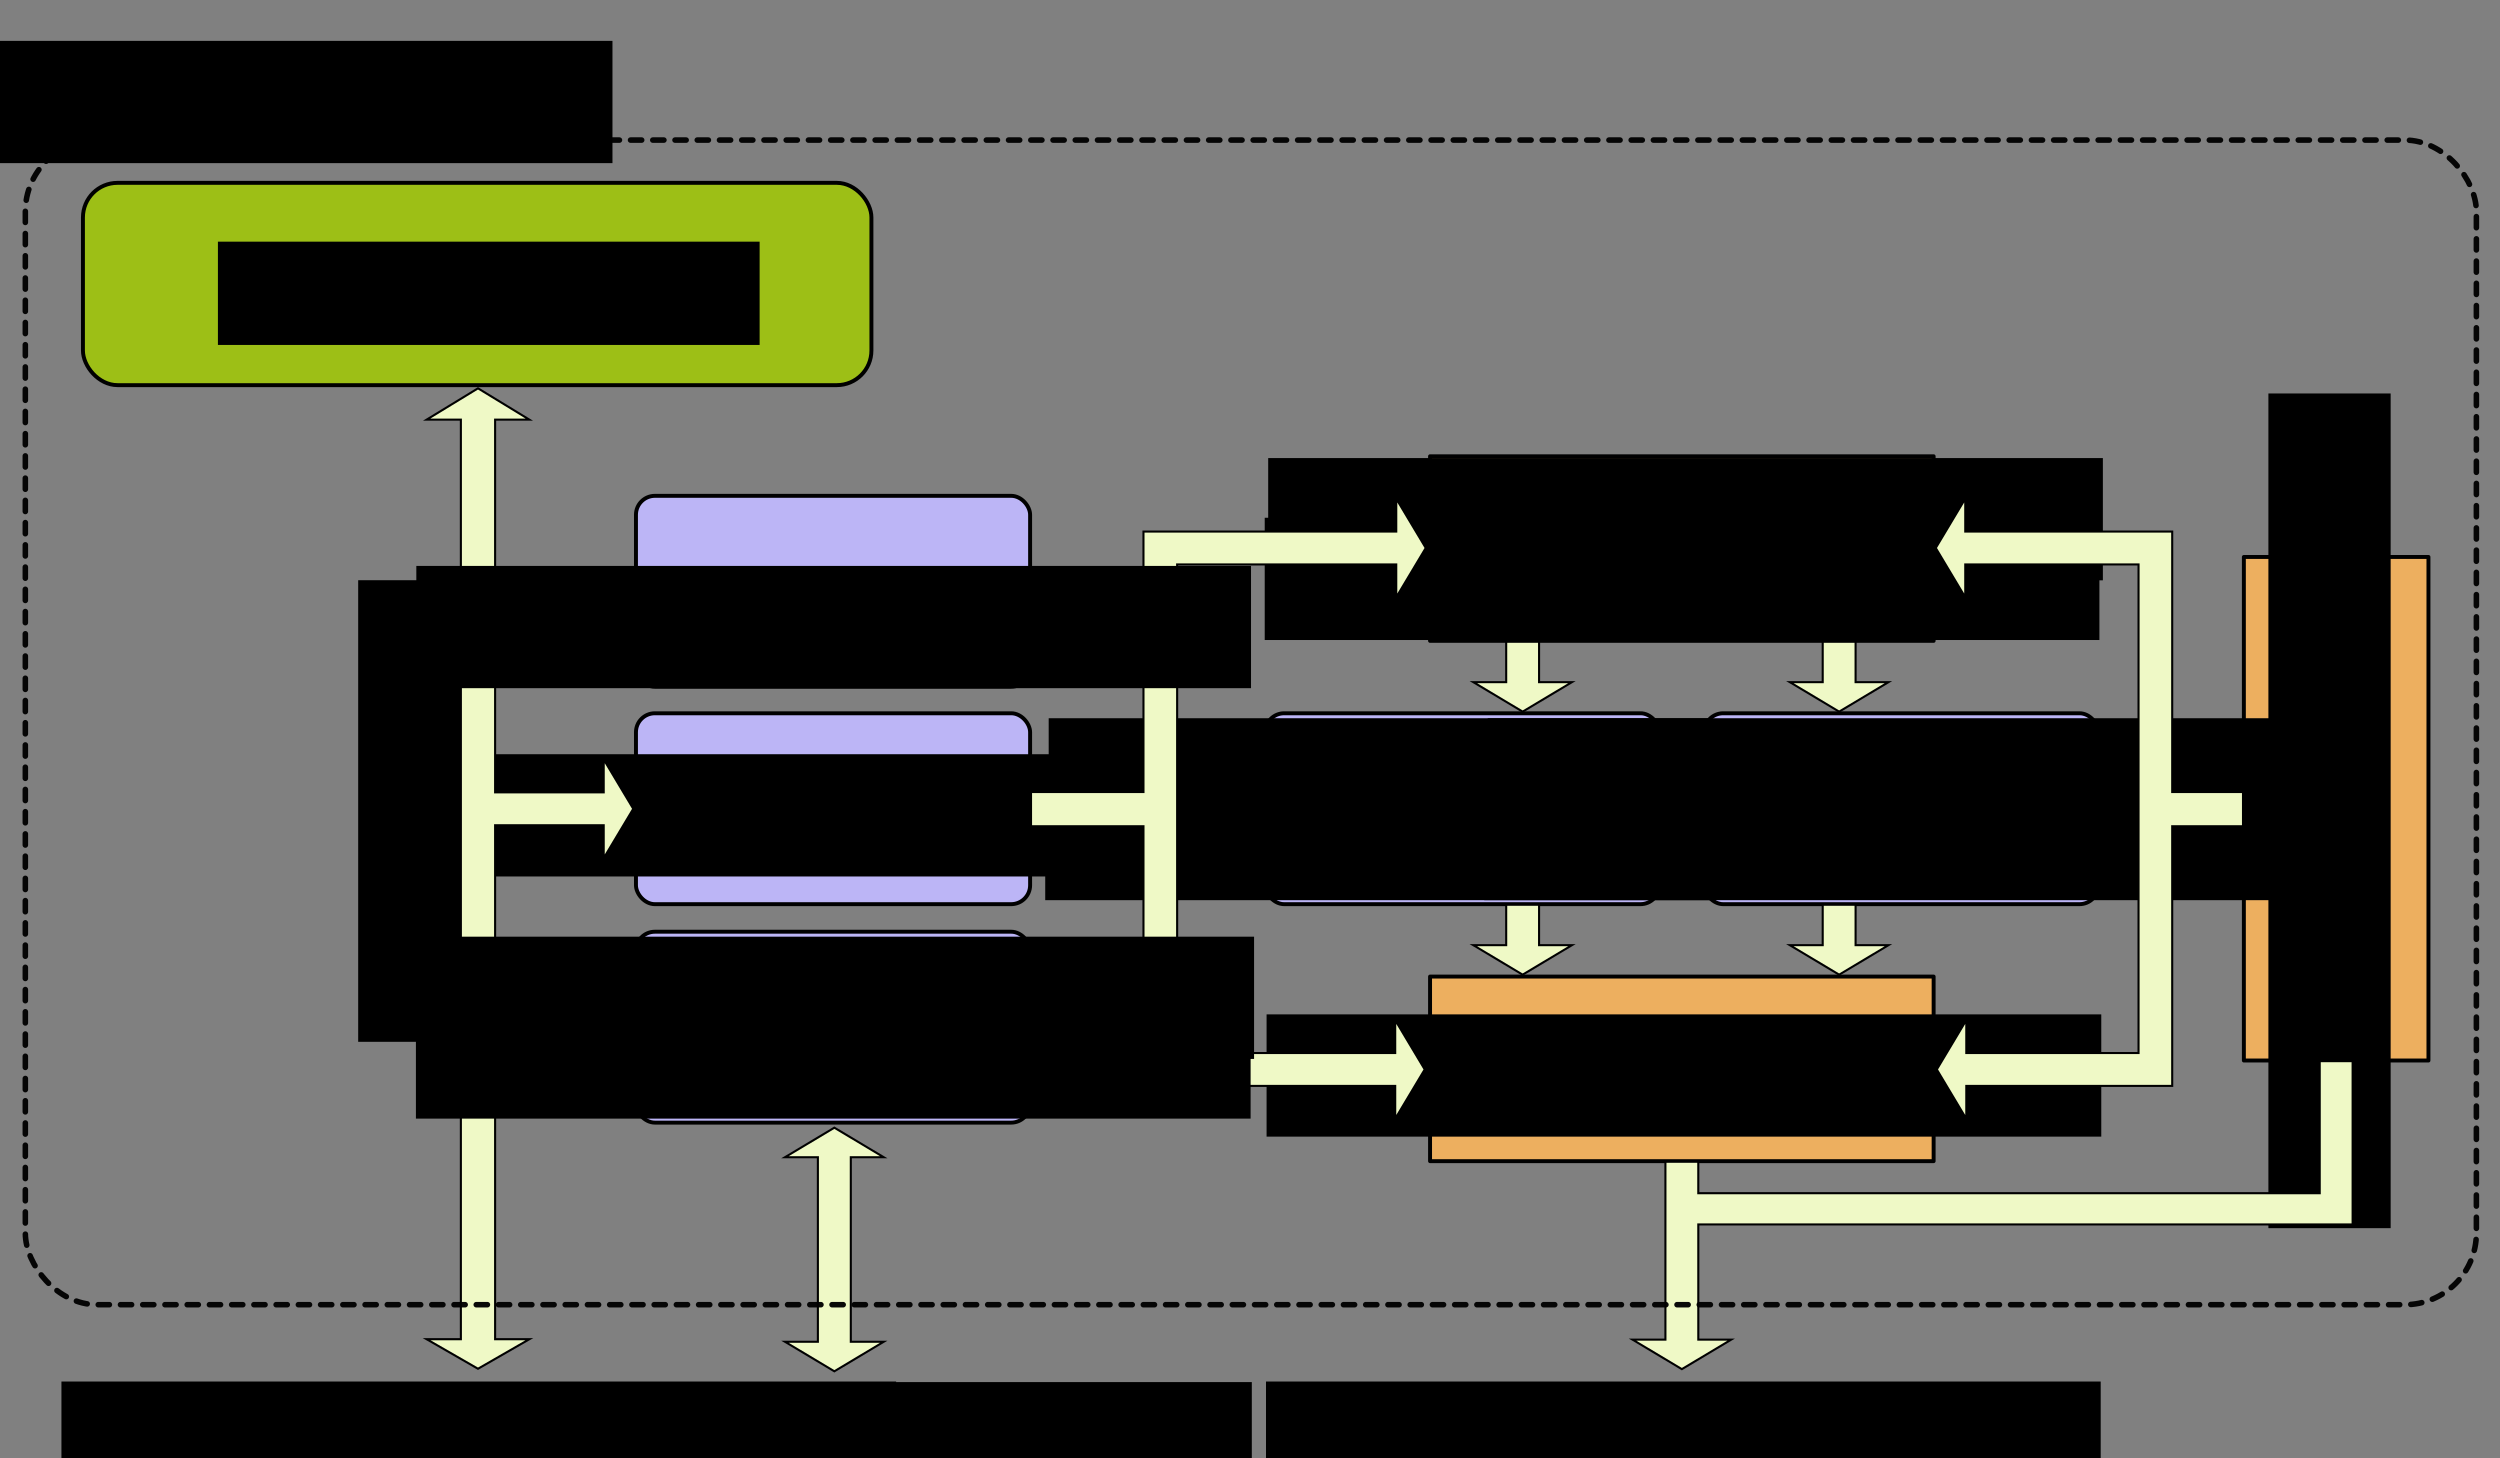<?xml version="1.0" encoding="UTF-8" standalone="no"?>
<!-- Created with Inkscape (http://www.inkscape.org/) -->

<svg
   xmlns:dc="http://purl.org/dc/elements/1.1/"
   xmlns:cc="http://creativecommons.org/ns#"
   xmlns:rdf="http://www.w3.org/1999/02/22-rdf-syntax-ns#"
   xmlns:svg="http://www.w3.org/2000/svg"
   xmlns="http://www.w3.org/2000/svg"
   xmlns:sodipodi="http://sodipodi.sourceforge.net/DTD/sodipodi-0.dtd"
   xmlns:inkscape="http://www.inkscape.org/namespaces/inkscape"
   width="1200"
   height="700"
   viewBox="0 0 317.5 185.208"
   version="1.1"
   id="svg8"
   inkscape:version="0.92.3 (2405546, 2018-03-11)"
   sodipodi:docname="mc1-diagram.svg"
   inkscape:export-filename="/tmp/mc1-diagram.png"
   inkscape:export-xdpi="102.4"
   inkscape:export-ydpi="102.4">
  <rect x="0" y="0" width="317.5" height="185.208" fill="#808080" stroke="none"/>
  <defs
     id="defs2" />
  <sodipodi:namedview
     id="base"
     pagecolor="#ffffff"
     bordercolor="#666666"
     borderopacity="1.0"
     inkscape:pageopacity="0.0"
     inkscape:pageshadow="2"
     inkscape:zoom="0.7"
     inkscape:cx="631.69508"
     inkscape:cy="456.02764"
     inkscape:document-units="mm"
     inkscape:current-layer="layer1"
     showgrid="false"
     units="px"
     inkscape:window-width="1920"
     inkscape:window-height="960"
     inkscape:window-x="0"
     inkscape:window-y="27"
     inkscape:window-maximized="1"
     inkscape:measure-start="1025.29,142.815"
     inkscape:measure-end="105,142.815" />
  <g
     inkscape:label="Layer 1"
     inkscape:groupmode="layer"
     id="layer1"
     transform="translate(0,-111.792)">
    <path
       style="fill:#eff9c6;fill-opacity:1;fill-rule:evenodd;stroke:#000000;stroke-width:1px;stroke-linecap:butt;stroke-linejoin:miter;stroke-opacity:1"
       d="m 399.855,540.438 -23.666,14.16 h 15.777 v 88.428 h -15.777 l 23.666,14.16 23.666,-14.16 h -15.777 v -88.428 h 15.777 z"
       transform="matrix(0.265,0,0,0.265,0,111.792)"
       id="path1419-9"
       inkscape:connector-curvature="0"
       sodipodi:nodetypes="ccccccccccc" />
    <g
       id="g4885"
       transform="translate(-0.408)">
      <rect
         ry="4.394"
         rx="4.394"
         y="135.014"
         x="10.941"
         height="25.691"
         width="100.137"
         id="rect815"
         style="opacity:1;fill:#9dbf16;fill-opacity:1;fill-rule:nonzero;stroke:#000000;stroke-width:0.5;stroke-linecap:round;stroke-linejoin:round;stroke-miterlimit:4;stroke-dasharray:none;stroke-dashoffset:0;stroke-opacity:1" />
      <flowRoot
         transform="matrix(0.265,0,0,0.265,-88.897,127.288)"
         style="font-style:normal;font-variant:normal;font-weight:normal;font-stretch:normal;font-size:40px;line-height:125%;font-family:Sawasdee;-inkscape-font-specification:'Sawasdee, Normal';font-variant-ligatures:normal;font-variant-caps:normal;font-variant-numeric:normal;font-feature-settings:normal;text-align:center;letter-spacing:0px;word-spacing:0px;writing-mode:lr-tb;text-anchor:middle;fill:#000000;fill-opacity:1;stroke:none;stroke-width:1px;stroke-linecap:butt;stroke-linejoin:miter;stroke-opacity:1"
         id="flowRoot819"
         xml:space="preserve"><flowRegion
           style="font-style:normal;font-variant:normal;font-weight:normal;font-stretch:normal;font-size:40px;font-family:Sawasdee;-inkscape-font-specification:'Sawasdee, Normal';font-variant-ligatures:normal;font-variant-caps:normal;font-variant-numeric:normal;font-feature-settings:normal;text-align:center;writing-mode:lr-tb;text-anchor:middle"
           id="flowRegion821"><rect
             style="font-style:normal;font-variant:normal;font-weight:normal;font-stretch:normal;font-size:40px;font-family:Sawasdee;-inkscape-font-specification:'Sawasdee, Normal';font-variant-ligatures:normal;font-variant-caps:normal;font-variant-numeric:normal;font-feature-settings:normal;text-align:center;writing-mode:lr-tb;text-anchor:middle"
             y="57.34"
             x="441.437"
             height="49.497"
             width="259.609"
             id="rect823" /></flowRegion><flowPara
           style="font-style:normal;font-variant:normal;font-weight:bold;font-stretch:normal;font-size:40px;font-family:Sawasdee;-inkscape-font-specification:'Sawasdee, Bold';font-variant-ligatures:normal;font-variant-caps:normal;font-variant-numeric:normal;font-feature-settings:normal;text-align:center;writing-mode:lr-tb;text-anchor:middle"
           id="flowPara825">MRISC32-A1</flowPara></flowRoot>    </g>
    <g
       id="g1156"
       transform="translate(-57.679,21.167)">
      <rect
         ry="2.405"
         rx="2.405"
         y="181.21"
         x="138.446"
         height="24.244"
         width="50.056"
         id="rect815-0-7-5"
         style="opacity:1;fill:#bcb5f6;fill-opacity:1;fill-rule:nonzero;stroke:#000000;stroke-width:0.5;stroke-linecap:round;stroke-linejoin:round;stroke-miterlimit:4;stroke-dasharray:none;stroke-dashoffset:0;stroke-opacity:1" />
      <flowRoot
         transform="matrix(0.265,0,0,0.265,-6.451,171.216)"
         style="font-style:normal;font-variant:normal;font-weight:normal;font-stretch:normal;font-size:40px;line-height:125%;font-family:Sawasdee;-inkscape-font-specification:'Sawasdee, Normal';font-variant-ligatures:normal;font-variant-caps:normal;font-variant-numeric:normal;font-feature-settings:normal;text-align:center;letter-spacing:0px;word-spacing:0px;writing-mode:lr-tb;text-anchor:middle;fill:#000000;fill-opacity:1;stroke:none;stroke-width:1px;stroke-linecap:butt;stroke-linejoin:miter;stroke-opacity:1"
         id="flowRoot819-7-4-5"
         xml:space="preserve"><flowRegion
           style="font-style:normal;font-variant:normal;font-weight:normal;font-stretch:normal;font-size:40px;font-family:Sawasdee;-inkscape-font-specification:'Sawasdee, Normal';font-variant-ligatures:normal;font-variant-caps:normal;font-variant-numeric:normal;font-feature-settings:normal;text-align:center;writing-mode:lr-tb;text-anchor:middle"
           id="flowRegion821-3-3-8"><rect
             style="font-style:normal;font-variant:normal;font-weight:normal;font-stretch:normal;font-size:40px;font-family:Sawasdee;-inkscape-font-specification:'Sawasdee, Normal';font-variant-ligatures:normal;font-variant-caps:normal;font-variant-numeric:normal;font-feature-settings:normal;text-align:center;writing-mode:lr-tb;text-anchor:middle"
             y="57.34"
             x="441.437"
             height="58.589"
             width="400.02"
             id="rect823-1-7-7" /></flowRegion><flowPara
           style="font-style:normal;font-variant:normal;font-weight:bold;font-stretch:normal;font-size:24px;font-family:Sawasdee;-inkscape-font-specification:'Sawasdee, Bold';font-variant-ligatures:normal;font-variant-caps:normal;font-variant-numeric:normal;font-feature-settings:normal;text-align:center;writing-mode:lr-tb;text-anchor:middle"
           id="flowPara864-9-1">VRAM</flowPara></flowRoot>    </g>
    <g
       id="g1266"
       transform="translate(-11.47,-48.081)">
      <rect
         ry="0"
         rx="0"
         y="217.819"
         x="193.087"
         height="23.442"
         width="63.954"
         id="rect815-0"
         style="opacity:1;fill:#edaf5f;fill-opacity:1;fill-rule:nonzero;stroke:#000000;stroke-width:0.5;stroke-linecap:round;stroke-linejoin:round;stroke-miterlimit:4;stroke-dasharray:none;stroke-dashoffset:0;stroke-opacity:1" />
      <g
         transform="translate(23.605,-15.562)"
         id="g1061">
        <flowRoot
           xml:space="preserve"
           id="flowRoot819-7"
           style="font-style:normal;font-variant:normal;font-weight:normal;font-stretch:normal;font-size:40px;line-height:125%;font-family:Sawasdee;-inkscape-font-specification:'Sawasdee, Normal';font-variant-ligatures:normal;font-variant-caps:normal;font-variant-numeric:normal;font-feature-settings:normal;text-align:center;letter-spacing:0px;word-spacing:0px;writing-mode:lr-tb;text-anchor:middle;fill:#000000;fill-opacity:1;stroke:none;stroke-width:1px;stroke-linecap:butt;stroke-linejoin:miter;stroke-opacity:1"
           transform="matrix(0.265,0,0,0.265,31.944,218.415)"><flowRegion
             id="flowRegion821-3"
             style="font-style:normal;font-variant:normal;font-weight:normal;font-stretch:normal;font-size:40px;font-family:Sawasdee;-inkscape-font-specification:'Sawasdee, Normal';font-variant-ligatures:normal;font-variant-caps:normal;font-variant-numeric:normal;font-feature-settings:normal;text-align:center;writing-mode:lr-tb;text-anchor:middle"><rect
               id="rect823-1"
               width="400.02"
               height="58.589"
               x="441.437"
               y="57.34"
               style="font-style:normal;font-variant:normal;font-weight:normal;font-stretch:normal;font-size:40px;font-family:Sawasdee;-inkscape-font-specification:'Sawasdee, Normal';font-variant-ligatures:normal;font-variant-caps:normal;font-variant-numeric:normal;font-feature-settings:normal;text-align:center;writing-mode:lr-tb;text-anchor:middle" /></flowRegion><flowPara
             id="flowPara864"
             style="font-style:normal;font-variant:normal;font-weight:bold;font-stretch:normal;font-size:24px;font-family:Sawasdee;-inkscape-font-specification:'Sawasdee, Bold';font-variant-ligatures:normal;font-variant-caps:normal;font-variant-numeric:normal;font-feature-settings:normal;text-align:center;writing-mode:lr-tb;text-anchor:middle">Video Control</flowPara></flowRoot>        <flowRoot
           xml:space="preserve"
           id="flowRoot819-7-3"
           style="font-style:normal;font-variant:normal;font-weight:normal;font-stretch:normal;font-size:40px;line-height:125%;font-family:Sawasdee;-inkscape-font-specification:'Sawasdee, Normal';font-variant-ligatures:normal;font-variant-caps:normal;font-variant-numeric:normal;font-feature-settings:normal;text-align:center;letter-spacing:0px;word-spacing:0px;writing-mode:lr-tb;text-anchor:middle;fill:#000000;fill-opacity:1;stroke:none;stroke-width:1px;stroke-linecap:butt;stroke-linejoin:miter;stroke-opacity:1"
           transform="matrix(0.265,0,0,0.265,31.504,225.995)"><flowRegion
             id="flowRegion821-3-0"
             style="font-style:normal;font-variant:normal;font-weight:normal;font-stretch:normal;font-size:40px;font-family:Sawasdee;-inkscape-font-specification:'Sawasdee, Normal';font-variant-ligatures:normal;font-variant-caps:normal;font-variant-numeric:normal;font-feature-settings:normal;text-align:center;writing-mode:lr-tb;text-anchor:middle"><rect
               id="rect823-1-2"
               width="400.02"
               height="58.589"
               x="441.437"
               y="57.34"
               style="font-style:normal;font-variant:normal;font-weight:normal;font-stretch:normal;font-size:40px;font-family:Sawasdee;-inkscape-font-specification:'Sawasdee, Normal';font-variant-ligatures:normal;font-variant-caps:normal;font-variant-numeric:normal;font-feature-settings:normal;text-align:center;writing-mode:lr-tb;text-anchor:middle" /></flowRegion><flowPara
             id="flowPara864-96"
             style="font-style:normal;font-variant:normal;font-weight:bold;font-stretch:normal;font-size:24px;font-family:Sawasdee;-inkscape-font-specification:'Sawasdee, Bold';font-variant-ligatures:normal;font-variant-caps:normal;font-variant-numeric:normal;font-feature-settings:normal;text-align:center;writing-mode:lr-tb;text-anchor:middle">Program Processor</flowPara></flowRoot>      </g>
    </g>
    <g
       id="g1140"
       transform="rotate(90,296.503,263.246)">
      <rect
         ry="0"
         rx="0"
         y="251.336"
         x="215.782"
         height="23.442"
         width="63.954"
         id="rect815-0-9"
         style="opacity:1;fill:#edaf5f;fill-opacity:1;fill-rule:nonzero;stroke:#000000;stroke-width:0.5;stroke-linecap:round;stroke-linejoin:round;stroke-miterlimit:4;stroke-dasharray:none;stroke-dashoffset:0;stroke-opacity:1" />
      <flowRoot
         transform="matrix(0.265,0,0,0.265,78.039,240.941)"
         style="font-style:normal;font-variant:normal;font-weight:normal;font-stretch:normal;font-size:40px;line-height:125%;font-family:Sawasdee;-inkscape-font-specification:'Sawasdee, Normal';font-variant-ligatures:normal;font-variant-caps:normal;font-variant-numeric:normal;font-feature-settings:normal;text-align:center;letter-spacing:0px;word-spacing:0px;writing-mode:lr-tb;text-anchor:middle;fill:#000000;fill-opacity:1;stroke:none;stroke-width:1px;stroke-linecap:butt;stroke-linejoin:miter;stroke-opacity:1"
         id="flowRoot819-7-4"
         xml:space="preserve"><flowRegion
           style="font-style:normal;font-variant:normal;font-weight:normal;font-stretch:normal;font-size:40px;font-family:Sawasdee;-inkscape-font-specification:'Sawasdee, Normal';font-variant-ligatures:normal;font-variant-caps:normal;font-variant-numeric:normal;font-feature-settings:normal;text-align:center;writing-mode:lr-tb;text-anchor:middle"
           id="flowRegion821-3-3"><rect
             style="font-style:normal;font-variant:normal;font-weight:normal;font-stretch:normal;font-size:40px;font-family:Sawasdee;-inkscape-font-specification:'Sawasdee, Normal';font-variant-ligatures:normal;font-variant-caps:normal;font-variant-numeric:normal;font-feature-settings:normal;text-align:center;writing-mode:lr-tb;text-anchor:middle"
             y="57.34"
             x="441.437"
             height="58.589"
             width="400.02"
             id="rect823-1-7" /></flowRegion><flowPara
           style="font-style:normal;font-variant:normal;font-weight:bold;font-stretch:normal;font-size:24px;font-family:Sawasdee;-inkscape-font-specification:'Sawasdee, Bold';font-variant-ligatures:normal;font-variant-caps:normal;font-variant-numeric:normal;font-feature-settings:normal;text-align:center;writing-mode:lr-tb;text-anchor:middle"
           id="flowPara864-9">Raster Control</flowPara></flowRoot>    </g>
    <g
       id="g1114"
       transform="translate(-57.679,21.167)">
      <rect
         ry="0"
         rx="0"
         y="214.65"
         x="239.296"
         height="23.442"
         width="63.954"
         id="rect815-0-9-0"
         style="opacity:1;fill:#edaf5f;fill-opacity:1;fill-rule:nonzero;stroke:#000000;stroke-width:0.5;stroke-linecap:round;stroke-linejoin:round;stroke-miterlimit:4;stroke-dasharray:none;stroke-dashoffset:0;stroke-opacity:1" />
      <flowRoot
         transform="matrix(0.265,0,0,0.265,101.554,204.256)"
         style="font-style:normal;font-variant:normal;font-weight:normal;font-stretch:normal;font-size:40px;line-height:125%;font-family:Sawasdee;-inkscape-font-specification:'Sawasdee, Normal';font-variant-ligatures:normal;font-variant-caps:normal;font-variant-numeric:normal;font-feature-settings:normal;text-align:center;letter-spacing:0px;word-spacing:0px;writing-mode:lr-tb;text-anchor:middle;fill:#000000;fill-opacity:1;stroke:none;stroke-width:1px;stroke-linecap:butt;stroke-linejoin:miter;stroke-opacity:1"
         id="flowRoot819-7-4-9"
         xml:space="preserve"><flowRegion
           style="font-style:normal;font-variant:normal;font-weight:normal;font-stretch:normal;font-size:40px;font-family:Sawasdee;-inkscape-font-specification:'Sawasdee, Normal';font-variant-ligatures:normal;font-variant-caps:normal;font-variant-numeric:normal;font-feature-settings:normal;text-align:center;writing-mode:lr-tb;text-anchor:middle"
           id="flowRegion821-3-3-4"><rect
             style="font-style:normal;font-variant:normal;font-weight:normal;font-stretch:normal;font-size:40px;font-family:Sawasdee;-inkscape-font-specification:'Sawasdee, Normal';font-variant-ligatures:normal;font-variant-caps:normal;font-variant-numeric:normal;font-feature-settings:normal;text-align:center;writing-mode:lr-tb;text-anchor:middle"
             y="57.34"
             x="441.437"
             height="58.589"
             width="400.02"
             id="rect823-1-7-5" /></flowRegion><flowPara
           style="font-style:normal;font-variant:normal;font-weight:bold;font-stretch:normal;font-size:24px;font-family:Sawasdee;-inkscape-font-specification:'Sawasdee, Bold';font-variant-ligatures:normal;font-variant-caps:normal;font-variant-numeric:normal;font-feature-settings:normal;text-align:center;writing-mode:lr-tb;text-anchor:middle"
           id="flowPara864-9-6">Pixel Pipeline</flowPara></flowRoot>    </g>
    <g
       id="g1178"
       transform="translate(-57.679,21.167)">
      <rect
         ry="2.405"
         rx="2.405"
         y="181.21"
         x="218.368"
         height="24.244"
         width="50.056"
         id="rect815-0-7-5-0-5"
         style="opacity:1;fill:#bcb5f6;fill-opacity:1;fill-rule:nonzero;stroke:#000000;stroke-width:0.5;stroke-linecap:round;stroke-linejoin:round;stroke-miterlimit:4;stroke-dasharray:none;stroke-dashoffset:0;stroke-opacity:1" />
      <g
         transform="translate(41.938,-51.77)"
         id="g1061-4">
        <flowRoot
           xml:space="preserve"
           id="flowRoot819-7-1"
           style="font-style:normal;font-variant:normal;font-weight:normal;font-stretch:normal;font-size:40px;line-height:125%;font-family:Sawasdee;-inkscape-font-specification:'Sawasdee, Normal';font-variant-ligatures:normal;font-variant-caps:normal;font-variant-numeric:normal;font-feature-settings:normal;text-align:center;letter-spacing:0px;word-spacing:0px;writing-mode:lr-tb;text-anchor:middle;fill:#000000;fill-opacity:1;stroke:none;stroke-width:1px;stroke-linecap:butt;stroke-linejoin:miter;stroke-opacity:1"
           transform="matrix(0.265,0,0,0.265,31.944,218.415)"><flowRegion
             id="flowRegion821-3-1"
             style="font-style:normal;font-variant:normal;font-weight:normal;font-stretch:normal;font-size:40px;font-family:Sawasdee;-inkscape-font-specification:'Sawasdee, Normal';font-variant-ligatures:normal;font-variant-caps:normal;font-variant-numeric:normal;font-feature-settings:normal;text-align:center;writing-mode:lr-tb;text-anchor:middle"><rect
               id="rect823-1-9"
               width="400.02"
               height="58.589"
               x="441.437"
               y="57.34"
               style="font-style:normal;font-variant:normal;font-weight:normal;font-stretch:normal;font-size:40px;font-family:Sawasdee;-inkscape-font-specification:'Sawasdee, Normal';font-variant-ligatures:normal;font-variant-caps:normal;font-variant-numeric:normal;font-feature-settings:normal;text-align:center;writing-mode:lr-tb;text-anchor:middle" /></flowRegion><flowPara
             id="flowPara864-1"
             style="font-style:normal;font-variant:normal;font-weight:bold;font-stretch:normal;font-size:24px;font-family:Sawasdee;-inkscape-font-specification:'Sawasdee, Bold';font-variant-ligatures:normal;font-variant-caps:normal;font-variant-numeric:normal;font-feature-settings:normal;text-align:center;writing-mode:lr-tb;text-anchor:middle">Video Control</flowPara></flowRoot>        <flowRoot
           xml:space="preserve"
           id="flowRoot819-7-3-3"
           style="font-style:normal;font-variant:normal;font-weight:normal;font-stretch:normal;font-size:40px;line-height:125%;font-family:Sawasdee;-inkscape-font-specification:'Sawasdee, Normal';font-variant-ligatures:normal;font-variant-caps:normal;font-variant-numeric:normal;font-feature-settings:normal;text-align:center;letter-spacing:0px;word-spacing:0px;writing-mode:lr-tb;text-anchor:middle;fill:#000000;fill-opacity:1;stroke:none;stroke-width:1px;stroke-linecap:butt;stroke-linejoin:miter;stroke-opacity:1"
           transform="matrix(0.265,0,0,0.265,31.504,225.995)"><flowRegion
             id="flowRegion821-3-0-8"
             style="font-style:normal;font-variant:normal;font-weight:normal;font-stretch:normal;font-size:40px;font-family:Sawasdee;-inkscape-font-specification:'Sawasdee, Normal';font-variant-ligatures:normal;font-variant-caps:normal;font-variant-numeric:normal;font-feature-settings:normal;text-align:center;writing-mode:lr-tb;text-anchor:middle"><rect
               id="rect823-1-2-7"
               width="400.02"
               height="58.589"
               x="441.437"
               y="57.34"
               style="font-style:normal;font-variant:normal;font-weight:normal;font-stretch:normal;font-size:40px;font-family:Sawasdee;-inkscape-font-specification:'Sawasdee, Normal';font-variant-ligatures:normal;font-variant-caps:normal;font-variant-numeric:normal;font-feature-settings:normal;text-align:center;writing-mode:lr-tb;text-anchor:middle" /></flowRegion><flowPara
             id="flowPara864-96-4"
             style="font-style:normal;font-variant:normal;font-weight:bold;font-stretch:normal;font-size:24px;font-family:Sawasdee;-inkscape-font-specification:'Sawasdee, Bold';font-variant-ligatures:normal;font-variant-caps:normal;font-variant-numeric:normal;font-feature-settings:normal;text-align:center;writing-mode:lr-tb;text-anchor:middle">Registers</flowPara></flowRoot>      </g>
    </g>
    <g
       id="g1200"
       transform="translate(-57.679,21.167)">
      <rect
         ry="2.405"
         rx="2.405"
         y="181.21"
         x="274.122"
         height="24.244"
         width="50.056"
         id="rect815-0-7-5-0-5-8"
         style="opacity:1;fill:#bcb5f6;fill-opacity:1;fill-rule:nonzero;stroke:#000000;stroke-width:0.5;stroke-linecap:round;stroke-linejoin:round;stroke-miterlimit:4;stroke-dasharray:none;stroke-dashoffset:0;stroke-opacity:1" />
      <g
         transform="translate(97.692,-51.77)"
         id="g1061-4-8">
        <flowRoot
           xml:space="preserve"
           id="flowRoot819-7-1-4"
           style="font-style:normal;font-variant:normal;font-weight:normal;font-stretch:normal;font-size:40px;line-height:125%;font-family:Sawasdee;-inkscape-font-specification:'Sawasdee, Normal';font-variant-ligatures:normal;font-variant-caps:normal;font-variant-numeric:normal;font-feature-settings:normal;text-align:center;letter-spacing:0px;word-spacing:0px;writing-mode:lr-tb;text-anchor:middle;fill:#000000;fill-opacity:1;stroke:none;stroke-width:1px;stroke-linecap:butt;stroke-linejoin:miter;stroke-opacity:1"
           transform="matrix(0.265,0,0,0.265,31.944,218.415)"><flowRegion
             id="flowRegion821-3-1-0"
             style="font-style:normal;font-variant:normal;font-weight:normal;font-stretch:normal;font-size:40px;font-family:Sawasdee;-inkscape-font-specification:'Sawasdee, Normal';font-variant-ligatures:normal;font-variant-caps:normal;font-variant-numeric:normal;font-feature-settings:normal;text-align:center;writing-mode:lr-tb;text-anchor:middle"><rect
               id="rect823-1-9-0"
               width="400.02"
               height="58.589"
               x="441.437"
               y="57.34"
               style="font-style:normal;font-variant:normal;font-weight:normal;font-stretch:normal;font-size:40px;font-family:Sawasdee;-inkscape-font-specification:'Sawasdee, Normal';font-variant-ligatures:normal;font-variant-caps:normal;font-variant-numeric:normal;font-feature-settings:normal;text-align:center;writing-mode:lr-tb;text-anchor:middle" /></flowRegion><flowPara
             id="flowPara864-1-8"
             style="font-style:normal;font-variant:normal;font-weight:bold;font-stretch:normal;font-size:24px;font-family:Sawasdee;-inkscape-font-specification:'Sawasdee, Bold';font-variant-ligatures:normal;font-variant-caps:normal;font-variant-numeric:normal;font-feature-settings:normal;text-align:center;writing-mode:lr-tb;text-anchor:middle">256 entry</flowPara></flowRoot>        <flowRoot
           xml:space="preserve"
           id="flowRoot819-7-3-3-6"
           style="font-style:normal;font-variant:normal;font-weight:normal;font-stretch:normal;font-size:40px;line-height:125%;font-family:Sawasdee;-inkscape-font-specification:'Sawasdee, Normal';font-variant-ligatures:normal;font-variant-caps:normal;font-variant-numeric:normal;font-feature-settings:normal;text-align:center;letter-spacing:0px;word-spacing:0px;writing-mode:lr-tb;text-anchor:middle;fill:#000000;fill-opacity:1;stroke:none;stroke-width:1px;stroke-linecap:butt;stroke-linejoin:miter;stroke-opacity:1"
           transform="matrix(0.265,0,0,0.265,31.504,225.995)"><flowRegion
             id="flowRegion821-3-0-8-8"
             style="font-style:normal;font-variant:normal;font-weight:normal;font-stretch:normal;font-size:40px;font-family:Sawasdee;-inkscape-font-specification:'Sawasdee, Normal';font-variant-ligatures:normal;font-variant-caps:normal;font-variant-numeric:normal;font-feature-settings:normal;text-align:center;writing-mode:lr-tb;text-anchor:middle"><rect
               id="rect823-1-2-7-2"
               width="400.02"
               height="58.589"
               x="441.437"
               y="57.34"
               style="font-style:normal;font-variant:normal;font-weight:normal;font-stretch:normal;font-size:40px;font-family:Sawasdee;-inkscape-font-specification:'Sawasdee, Normal';font-variant-ligatures:normal;font-variant-caps:normal;font-variant-numeric:normal;font-feature-settings:normal;text-align:center;writing-mode:lr-tb;text-anchor:middle" /></flowRegion><flowPara
             id="flowPara864-96-4-3"
             style="font-style:normal;font-variant:normal;font-weight:bold;font-stretch:normal;font-size:24px;font-family:Sawasdee;-inkscape-font-specification:'Sawasdee, Bold';font-variant-ligatures:normal;font-variant-caps:normal;font-variant-numeric:normal;font-feature-settings:normal;text-align:center;writing-mode:lr-tb;text-anchor:middle">Palette</flowPara></flowRoot>      </g>
    </g>
    <path
       style="fill:#eff9c6;fill-opacity:1;fill-rule:evenodd;stroke:#000000;stroke-width:1px;stroke-linecap:butt;stroke-linejoin:miter;stroke-opacity:1"
       d="m 229.074,186.107 -24.615,15.01 h 16.41 v 440.691 h -16.41 l 24.615,14.16 24.615,-14.16 H 237.279 V 500.928 h 52.045 v 15.777 L 303.484,493.041 289.324,469.375 v 15.777 H 237.279 v -89.65 h 52.045 v 15.777 l 14.16,-23.662 -14.16,-23.666 v 15.777 H 237.279 v -88.023 h 68.289 V 275.93 H 237.279 v -74.812 h 16.41 z"
       transform="matrix(0.265,0,0,0.265,0,111.792)"
       id="path1419"
       inkscape:connector-curvature="0"
       sodipodi:nodetypes="ccccccccccccccccccccccccccccc" />
    <path
       style="fill:#eff9c6;fill-opacity:1;fill-rule:evenodd;stroke:#000000;stroke-width:0.265px;stroke-linecap:butt;stroke-linejoin:miter;stroke-opacity:1"
       d="m 177.324,175.125 v 4.174 h -32.103 v 33.083 h -14.282 v 4.342 h 14.282 v 32.977 h 31.971 v 4.174 l 3.746,-6.262 -3.746,-6.262 v 4.174 H 149.497 V 183.474 h 27.827 v 4.174 l 3.747,-6.262 z"
       id="path1419-5"
       inkscape:connector-curvature="0"
       sodipodi:nodetypes="ccccccccccccccccccc" />
    <path
       style="fill:#eff9c6;fill-opacity:1;fill-rule:evenodd;stroke:#000000;stroke-width:0.265px;stroke-linecap:butt;stroke-linejoin:miter;stroke-opacity:1"
       d="m 294.605,246.558 v 16.771 H 215.682 v -3.995 h -4.174 v 22.592 h -4.174 l 6.262,3.746 6.262,-3.746 h -4.174 v -14.629 h 83.098 v -20.739 z"
       id="path1554"
       inkscape:connector-curvature="0"
       sodipodi:nodetypes="cccccccccccccc" />
    <path
       style="fill:#eff9c6;fill-opacity:1;fill-rule:evenodd;stroke:#000000;stroke-width:0.265px;stroke-linecap:butt;stroke-linejoin:miter;stroke-opacity:1"
       d="m 191.286,193.295 v 5.129 h -4.174 l 6.262,3.746 6.262,-3.746 h -4.174 v -5.129 z"
       id="path1419-5-7-9"
       inkscape:connector-curvature="0"
       sodipodi:nodetypes="cccccccc" />
    <path
       style="fill:#eff9c6;fill-opacity:1;fill-rule:evenodd;stroke:#000000;stroke-width:0.265px;stroke-linecap:butt;stroke-linejoin:miter;stroke-opacity:1"
       d="m 231.484,193.295 v 5.129 h -4.174 l 6.262,3.746 6.262,-3.746 h -4.174 v -5.129 z"
       id="path1419-5-7-9-8"
       inkscape:connector-curvature="0"
       sodipodi:nodetypes="cccccccc" />
    <path
       style="fill:#eff9c6;fill-opacity:1;fill-rule:evenodd;stroke:#000000;stroke-width:0.265px;stroke-linecap:butt;stroke-linejoin:miter;stroke-opacity:1"
       d="m 191.286,226.699 v 5.129 h -4.174 l 6.262,3.746 6.262,-3.746 h -4.174 v -5.129 z"
       id="path1419-5-7-9-9"
       inkscape:connector-curvature="0"
       sodipodi:nodetypes="cccccccc" />
    <path
       style="fill:#eff9c6;fill-opacity:1;fill-rule:evenodd;stroke:#000000;stroke-width:0.265px;stroke-linecap:butt;stroke-linejoin:miter;stroke-opacity:1"
       d="m 231.484,226.699 v 5.129 h -4.174 l 6.262,3.746 6.262,-3.746 h -4.174 v -5.129 z"
       id="path1419-5-7-9-8-8"
       inkscape:connector-curvature="0"
       sodipodi:nodetypes="cccccccc" />
    <path
       style="fill:#eff9c6;fill-opacity:1;fill-rule:evenodd;stroke:#000000;stroke-width:0.265px;stroke-linecap:butt;stroke-linejoin:miter;stroke-opacity:1"
       d="m 249.587,175.125 v 4.174 h 26.283 v 33.083 h 8.991 v 4.342 h -8.991 v 32.977 h -26.15 v 4.174 l -3.746,-6.262 3.746,-6.262 v 4.174 h 21.874 V 183.474 h -22.006 v 4.174 l -3.747,-6.262 z"
       id="path1419-5-0"
       inkscape:connector-curvature="0"
       sodipodi:nodetypes="ccccccccccccccccccc" />
    <flowRoot
       xml:space="preserve"
       id="flowRoot819-7-4-9-2"
       style="font-style:normal;font-variant:normal;font-weight:bold;font-stretch:normal;font-size:26.667px;line-height:125%;font-family:Sawasdee;-inkscape-font-specification:'Sawasdee, Bold';font-variant-ligatures:normal;font-variant-caps:normal;font-variant-numeric:normal;font-feature-settings:normal;text-align:center;letter-spacing:0px;word-spacing:0px;writing-mode:lr-tb;text-anchor:middle;fill:#000000;fill-opacity:1;stroke:none;stroke-width:1px;stroke-linecap:butt;stroke-linejoin:miter;stroke-opacity:1"
       transform="matrix(0.265,0,0,0.265,43.802,272.05)"><flowRegion
         id="flowRegion821-3-3-4-4"
         style="font-style:normal;font-variant:normal;font-weight:bold;font-stretch:normal;font-size:26.667px;font-family:Sawasdee;-inkscape-font-specification:'Sawasdee, Bold';font-variant-ligatures:normal;font-variant-caps:normal;font-variant-numeric:normal;font-feature-settings:normal;text-align:center;writing-mode:lr-tb;text-anchor:middle"><rect
           id="rect823-1-7-5-3"
           width="400.02"
           height="58.589"
           x="441.437"
           y="57.34"
           style="font-style:normal;font-variant:normal;font-weight:bold;font-stretch:normal;font-size:26.667px;font-family:Sawasdee;-inkscape-font-specification:'Sawasdee, Bold';font-variant-ligatures:normal;font-variant-caps:normal;font-variant-numeric:normal;font-feature-settings:normal;text-align:center;writing-mode:lr-tb;text-anchor:middle" /></flowRegion><flowPara
         id="flowPara864-9-6-7"
         style="font-style:normal;font-variant:normal;font-weight:bold;font-stretch:normal;font-size:26.667px;font-family:Sawasdee;-inkscape-font-specification:'Sawasdee, Bold';font-variant-ligatures:normal;font-variant-caps:normal;font-variant-numeric:normal;font-feature-settings:normal;text-align:center;writing-mode:lr-tb;text-anchor:middle">RGB + Sync</flowPara></flowRoot>    <flowRoot
       xml:space="preserve"
       id="flowRoot819-7-4-9-6"
       style="font-style:normal;font-variant:normal;font-weight:normal;font-stretch:normal;font-size:40px;line-height:125%;font-family:Sawasdee;-inkscape-font-specification:'Sawasdee, Normal';font-variant-ligatures:normal;font-variant-caps:normal;font-variant-numeric:normal;font-feature-settings:normal;text-align:center;letter-spacing:0px;word-spacing:0px;writing-mode:lr-tb;text-anchor:middle;fill:#000000;fill-opacity:1;stroke:none;stroke-width:1px;stroke-linecap:butt;stroke-linejoin:miter;stroke-opacity:1"
       transform="matrix(0,-0.265,0.265,0,30.294,361.084)"><flowRegion
         id="flowRegion821-3-3-4-7"
         style="font-style:normal;font-variant:normal;font-weight:normal;font-stretch:normal;font-size:40px;font-family:Sawasdee;-inkscape-font-specification:'Sawasdee, Normal';font-variant-ligatures:normal;font-variant-caps:normal;font-variant-numeric:normal;font-feature-settings:normal;text-align:center;writing-mode:lr-tb;text-anchor:middle"><rect
           id="rect823-1-7-5-5"
           width="221.223"
           height="48.992"
           x="441.437"
           y="57.34"
           style="font-style:normal;font-variant:normal;font-weight:normal;font-stretch:normal;font-size:40px;font-family:Sawasdee;-inkscape-font-specification:'Sawasdee, Normal';font-variant-ligatures:normal;font-variant-caps:normal;font-variant-numeric:normal;font-feature-settings:normal;text-align:center;writing-mode:lr-tb;text-anchor:middle" /></flowRegion><flowPara
         id="flowPara864-9-6-3"
         style="font-style:oblique;font-variant:normal;font-weight:normal;font-stretch:normal;font-size:24px;font-family:Sawasdee;-inkscape-font-specification:'Sawasdee, Oblique';font-variant-ligatures:normal;font-variant-caps:normal;font-variant-numeric:normal;font-feature-settings:normal;text-align:center;writing-mode:lr-tb;text-anchor:middle">Wishbone bus</flowPara></flowRoot>    <flowRoot
       xml:space="preserve"
       id="flowRoot819-7-4-9-2-9"
       style="font-style:normal;font-variant:normal;font-weight:bold;font-stretch:normal;font-size:26.667px;line-height:125%;font-family:Sawasdee;-inkscape-font-specification:'Sawasdee, Bold';font-variant-ligatures:normal;font-variant-caps:normal;font-variant-numeric:normal;font-feature-settings:normal;text-align:center;letter-spacing:0px;word-spacing:0px;writing-mode:lr-tb;text-anchor:middle;fill:#000000;fill-opacity:1;stroke:none;stroke-width:1px;stroke-linecap:butt;stroke-linejoin:miter;stroke-opacity:1"
       transform="matrix(0.265,0,0,0.265,-109.178,272.05)"><flowRegion
         id="flowRegion821-3-3-4-4-7"
         style="font-style:normal;font-variant:normal;font-weight:bold;font-stretch:normal;font-size:26.667px;font-family:Sawasdee;-inkscape-font-specification:'Sawasdee, Bold';font-variant-ligatures:normal;font-variant-caps:normal;font-variant-numeric:normal;font-feature-settings:normal;text-align:center;writing-mode:lr-tb;text-anchor:middle"><rect
           id="rect823-1-7-5-3-5"
           width="400.02"
           height="58.589"
           x="441.437"
           y="57.34"
           style="font-style:normal;font-variant:normal;font-weight:bold;font-stretch:normal;font-size:26.667px;font-family:Sawasdee;-inkscape-font-specification:'Sawasdee, Bold';font-variant-ligatures:normal;font-variant-caps:normal;font-variant-numeric:normal;font-feature-settings:normal;text-align:center;writing-mode:lr-tb;text-anchor:middle" /></flowRegion><flowPara
         id="flowPara864-9-6-7-6"
         style="font-style:normal;font-variant:normal;font-weight:bold;font-stretch:normal;font-size:26.667px;font-family:Sawasdee;-inkscape-font-specification:'Sawasdee, Bold';font-variant-ligatures:normal;font-variant-caps:normal;font-variant-numeric:normal;font-feature-settings:normal;text-align:center;writing-mode:lr-tb;text-anchor:middle">Ext. RAM</flowPara></flowRoot>    <flowRoot
       xml:space="preserve"
       id="flowRoot819-7-4-9-2-97"
       style="font-style:normal;font-variant:normal;font-weight:bold;font-stretch:normal;font-size:26.667px;line-height:125%;font-family:Sawasdee;-inkscape-font-specification:'Sawasdee, Bold';font-variant-ligatures:normal;font-variant-caps:normal;font-variant-numeric:normal;font-feature-settings:normal;text-align:center;letter-spacing:0px;word-spacing:0px;writing-mode:lr-tb;text-anchor:middle;fill:#000000;fill-opacity:1;stroke:none;stroke-width:1px;stroke-linecap:butt;stroke-linejoin:miter;stroke-opacity:1"
       transform="matrix(0.265,0,0,0.265,-64.006,272.122)"><flowRegion
         id="flowRegion821-3-3-4-4-4"
         style="font-style:normal;font-variant:normal;font-weight:bold;font-stretch:normal;font-size:26.667px;font-family:Sawasdee;-inkscape-font-specification:'Sawasdee, Bold';font-variant-ligatures:normal;font-variant-caps:normal;font-variant-numeric:normal;font-feature-settings:normal;text-align:center;writing-mode:lr-tb;text-anchor:middle"><rect
           id="rect823-1-7-5-3-9"
           width="400.02"
           height="58.589"
           x="441.437"
           y="57.34"
           style="font-style:normal;font-variant:normal;font-weight:bold;font-stretch:normal;font-size:26.667px;font-family:Sawasdee;-inkscape-font-specification:'Sawasdee, Bold';font-variant-ligatures:normal;font-variant-caps:normal;font-variant-numeric:normal;font-feature-settings:normal;text-align:center;writing-mode:lr-tb;text-anchor:middle" /></flowRegion><flowPara
         id="flowPara864-9-6-7-1"
         style="font-style:normal;font-variant:normal;font-weight:bold;font-stretch:normal;font-size:26.667px;font-family:Sawasdee;-inkscape-font-specification:'Sawasdee, Bold';font-variant-ligatures:normal;font-variant-caps:normal;font-variant-numeric:normal;font-feature-settings:normal;text-align:center;writing-mode:lr-tb;text-anchor:middle">I/O</flowPara></flowRoot>    <rect
       style="opacity:0.96;fill:none;fill-opacity:1;fill-rule:nonzero;stroke:#000000;stroke-width:0.706;stroke-linecap:round;stroke-linejoin:miter;stroke-miterlimit:4;stroke-dasharray:1.412, 1.412;stroke-dashoffset:0;stroke-opacity:1;paint-order:normal"
       id="rect1238"
       width="311.283"
       height="147.906"
       x="3.217"
       y="129.582"
       ry="9.087" />
    <flowRoot
       xml:space="preserve"
       id="flowRoot819-7-4-9-2-9-5"
       style="font-style:normal;font-variant:normal;font-weight:bold;font-stretch:normal;font-size:26.667px;line-height:125%;font-family:Sawasdee;-inkscape-font-specification:'Sawasdee, Bold';font-variant-ligatures:normal;font-variant-caps:normal;font-variant-numeric:normal;font-feature-settings:normal;text-align:center;letter-spacing:0px;word-spacing:0px;writing-mode:lr-tb;text-anchor:middle;fill:#000000;fill-opacity:1;stroke:none;stroke-width:1px;stroke-linecap:butt;stroke-linejoin:miter;stroke-opacity:1"
       transform="matrix(0.265,0,0,0.265,-145.203,101.788)"><flowRegion
         id="flowRegion821-3-3-4-4-7-1"
         style="font-style:normal;font-variant:normal;font-weight:bold;font-stretch:normal;font-size:26.667px;font-family:Sawasdee;-inkscape-font-specification:'Sawasdee, Bold';font-variant-ligatures:normal;font-variant-caps:normal;font-variant-numeric:normal;font-feature-settings:normal;text-align:center;writing-mode:lr-tb;text-anchor:middle"><rect
           id="rect823-1-7-5-3-5-9"
           width="400.02"
           height="58.589"
           x="441.437"
           y="57.34"
           style="font-style:normal;font-variant:normal;font-weight:bold;font-stretch:normal;font-size:26.667px;font-family:Sawasdee;-inkscape-font-specification:'Sawasdee, Bold';font-variant-ligatures:normal;font-variant-caps:normal;font-variant-numeric:normal;font-feature-settings:normal;text-align:center;writing-mode:lr-tb;text-anchor:middle" /></flowRegion><flowPara
         id="flowPara864-9-6-7-6-7"
         style="font-style:oblique;font-variant:normal;font-weight:bold;font-stretch:normal;font-size:42.667px;font-family:Sawasdee;-inkscape-font-specification:'Sawasdee, Bold Oblique';font-variant-ligatures:normal;font-variant-caps:normal;font-variant-numeric:normal;font-feature-settings:normal;text-align:center;writing-mode:lr-tb;text-anchor:middle">MC1</flowPara></flowRoot>    <g
       id="g1144"
       transform="translate(-1.419,-6.447)">
      <rect
         ry="2.405"
         rx="2.405"
         y="181.21"
         x="82.186"
         height="24.244"
         width="50.056"
         id="rect815-0-7-5-0"
         style="opacity:1;fill:#bcb5f6;fill-opacity:1;fill-rule:nonzero;stroke:#000000;stroke-width:0.5;stroke-linecap:round;stroke-linejoin:round;stroke-miterlimit:4;stroke-dasharray:none;stroke-dashoffset:0;stroke-opacity:1" />
      <flowRoot
         transform="matrix(0.265,0,0,0.265,-62.688,174.916)"
         style="font-style:normal;font-variant:normal;font-weight:bold;font-stretch:normal;font-size:24px;line-height:125%;font-family:Sawasdee;-inkscape-font-specification:'Sawasdee, Bold';font-variant-ligatures:normal;font-variant-caps:normal;font-variant-numeric:normal;font-feature-settings:normal;text-align:center;letter-spacing:0px;word-spacing:0px;writing-mode:lr-tb;text-anchor:middle;fill:#000000;fill-opacity:1;stroke:none;stroke-width:1px;stroke-linecap:butt;stroke-linejoin:miter;stroke-opacity:1"
         id="flowRoot819-7-4-5-6"
         xml:space="preserve"><flowRegion
           style="font-style:normal;font-variant:normal;font-weight:bold;font-stretch:normal;font-size:24px;font-family:Sawasdee;-inkscape-font-specification:'Sawasdee, Bold';font-variant-ligatures:normal;font-variant-caps:normal;font-variant-numeric:normal;font-feature-settings:normal;text-align:center;writing-mode:lr-tb;text-anchor:middle"
           id="flowRegion821-3-3-8-0"><rect
             style="font-style:normal;font-variant:normal;font-weight:bold;font-stretch:normal;font-size:24px;font-family:Sawasdee;-inkscape-font-specification:'Sawasdee, Bold';font-variant-ligatures:normal;font-variant-caps:normal;font-variant-numeric:normal;font-feature-settings:normal;text-align:center;writing-mode:lr-tb;text-anchor:middle"
             y="57.34"
             x="441.437"
             height="58.589"
             width="400.02"
             id="rect823-1-7-7-4" /></flowRegion><flowPara
           style="font-style:normal;font-variant:normal;font-weight:bold;font-stretch:normal;font-size:24px;font-family:Sawasdee;-inkscape-font-specification:'Sawasdee, Bold';font-variant-ligatures:normal;font-variant-caps:normal;font-variant-numeric:normal;font-feature-settings:normal;text-align:center;writing-mode:lr-tb;text-anchor:middle"
           id="flowPara864-9-1-1">ROM</flowPara></flowRoot>    </g>
    <g
       id="g1178-2"
       transform="translate(-137.601,48.91)">
      <rect
         ry="2.405"
         rx="2.405"
         y="181.21"
         x="218.368"
         height="24.244"
         width="50.056"
         id="rect815-0-7-5-0-5-2"
         style="opacity:1;fill:#bcb5f6;fill-opacity:1;fill-rule:nonzero;stroke:#000000;stroke-width:0.5;stroke-linecap:round;stroke-linejoin:round;stroke-miterlimit:4;stroke-dasharray:none;stroke-dashoffset:0;stroke-opacity:1" />
      <g
         transform="translate(41.938,-51.77)"
         id="g1061-4-1">
        <flowRoot
           xml:space="preserve"
           id="flowRoot819-7-1-7"
           style="font-style:normal;font-variant:normal;font-weight:normal;font-stretch:normal;font-size:40px;line-height:125%;font-family:Sawasdee;-inkscape-font-specification:'Sawasdee, Normal';font-variant-ligatures:normal;font-variant-caps:normal;font-variant-numeric:normal;font-feature-settings:normal;text-align:center;letter-spacing:0px;word-spacing:0px;writing-mode:lr-tb;text-anchor:middle;fill:#000000;fill-opacity:1;stroke:none;stroke-width:1px;stroke-linecap:butt;stroke-linejoin:miter;stroke-opacity:1"
           transform="matrix(0.265,0,0,0.265,31.944,218.415)"><flowRegion
             id="flowRegion821-3-1-2"
             style="font-style:normal;font-variant:normal;font-weight:normal;font-stretch:normal;font-size:40px;font-family:Sawasdee;-inkscape-font-specification:'Sawasdee, Normal';font-variant-ligatures:normal;font-variant-caps:normal;font-variant-numeric:normal;font-feature-settings:normal;text-align:center;writing-mode:lr-tb;text-anchor:middle"><rect
               id="rect823-1-9-4"
               width="400.02"
               height="58.589"
               x="441.437"
               y="57.34"
               style="font-style:normal;font-variant:normal;font-weight:normal;font-stretch:normal;font-size:40px;font-family:Sawasdee;-inkscape-font-specification:'Sawasdee, Normal';font-variant-ligatures:normal;font-variant-caps:normal;font-variant-numeric:normal;font-feature-settings:normal;text-align:center;writing-mode:lr-tb;text-anchor:middle" /></flowRegion><flowPara
             id="flowPara864-1-1"
             style="font-style:normal;font-variant:normal;font-weight:bold;font-stretch:normal;font-size:24px;font-family:Sawasdee;-inkscape-font-specification:'Sawasdee, Bold';font-variant-ligatures:normal;font-variant-caps:normal;font-variant-numeric:normal;font-feature-settings:normal;text-align:center;writing-mode:lr-tb;text-anchor:middle">MMIO</flowPara></flowRoot>        <flowRoot
           xml:space="preserve"
           id="flowRoot819-7-3-3-65"
           style="font-style:normal;font-variant:normal;font-weight:normal;font-stretch:normal;font-size:40px;line-height:125%;font-family:Sawasdee;-inkscape-font-specification:'Sawasdee, Normal';font-variant-ligatures:normal;font-variant-caps:normal;font-variant-numeric:normal;font-feature-settings:normal;text-align:center;letter-spacing:0px;word-spacing:0px;writing-mode:lr-tb;text-anchor:middle;fill:#000000;fill-opacity:1;stroke:none;stroke-width:1px;stroke-linecap:butt;stroke-linejoin:miter;stroke-opacity:1"
           transform="matrix(0.265,0,0,0.265,31.504,225.995)"><flowRegion
             id="flowRegion821-3-0-8-7"
             style="font-style:normal;font-variant:normal;font-weight:normal;font-stretch:normal;font-size:40px;font-family:Sawasdee;-inkscape-font-specification:'Sawasdee, Normal';font-variant-ligatures:normal;font-variant-caps:normal;font-variant-numeric:normal;font-feature-settings:normal;text-align:center;writing-mode:lr-tb;text-anchor:middle"><rect
               id="rect823-1-2-7-8"
               width="400.02"
               height="58.589"
               x="441.437"
               y="57.34"
               style="font-style:normal;font-variant:normal;font-weight:normal;font-stretch:normal;font-size:40px;font-family:Sawasdee;-inkscape-font-specification:'Sawasdee, Normal';font-variant-ligatures:normal;font-variant-caps:normal;font-variant-numeric:normal;font-feature-settings:normal;text-align:center;writing-mode:lr-tb;text-anchor:middle" /></flowRegion><flowPara
             id="flowPara864-96-4-5"
             style="font-style:normal;font-variant:normal;font-weight:bold;font-stretch:normal;font-size:24px;font-family:Sawasdee;-inkscape-font-specification:'Sawasdee, Bold';font-variant-ligatures:normal;font-variant-caps:normal;font-variant-numeric:normal;font-feature-settings:normal;text-align:center;writing-mode:lr-tb;text-anchor:middle">Registers</flowPara></flowRoot>      </g>
    </g>
  </g>
</svg>
